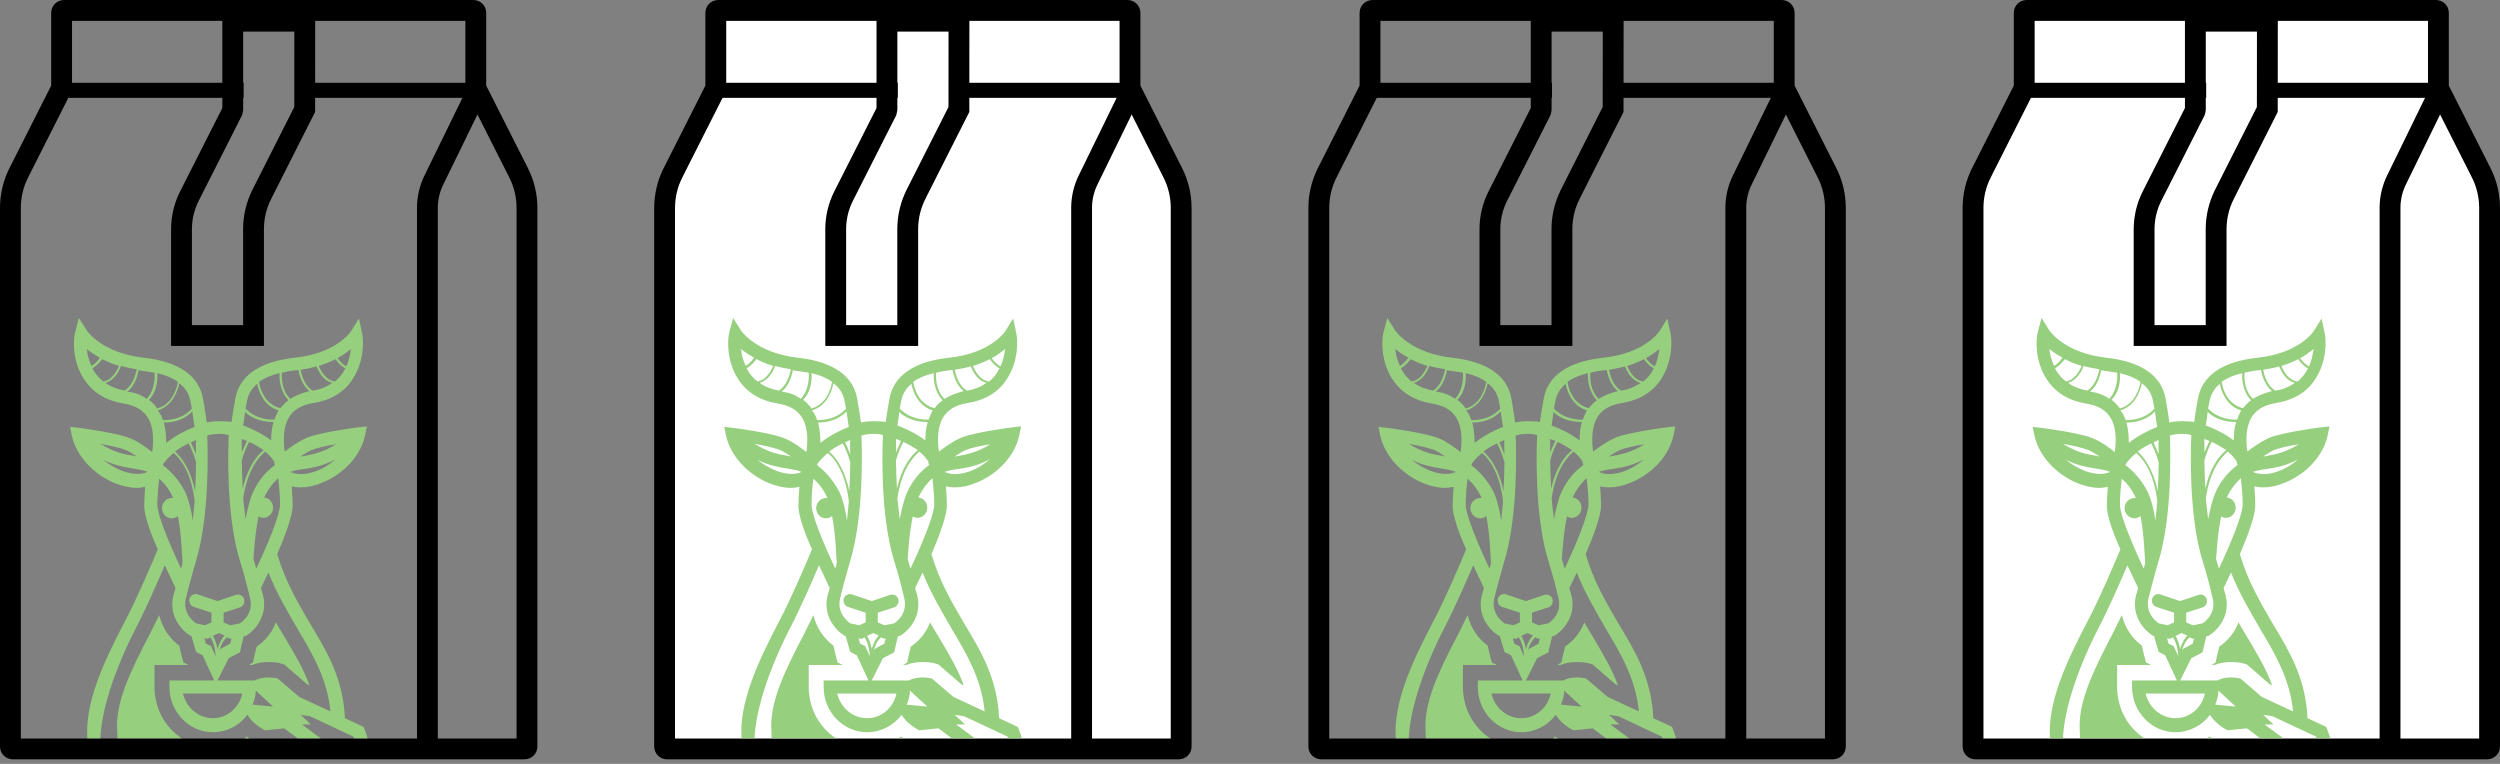 <svg width="180" height="55" viewBox="0 0 180 55" fill="none" xmlns="http://www.w3.org/2000/svg">
<rect x="0" y="0" width="180" height="55" fill="#808080" stroke="none"/>
<path d="M81.359 6.163V6.342L81.44 6.502L84.444 12.444C84.838 13.226 85.043 14.087 85.044 14.96V53.762C85.044 53.843 84.975 53.923 84.873 53.923H48.024C47.922 53.923 47.852 53.843 47.852 53.762V14.96C47.853 14.087 48.059 13.226 48.453 12.445C48.453 12.445 48.453 12.445 48.453 12.445C48.453 12.444 48.453 12.444 48.453 12.444L51.457 6.502L51.538 6.342V6.163V0.911C51.538 0.83 51.606 0.75 51.709 0.75H81.188C81.29 0.75 81.359 0.83 81.359 0.911V6.163Z" fill="white" stroke="black" stroke-width="1.5"/>
<path d="M77.876 54.475V14.958C77.877 14.251 78.043 13.553 78.362 12.92L81.629 6.232" stroke="black" stroke-width="1.5"/>
<path d="M65.356 23.408L65.356 16.499C65.356 16.499 65.356 16.499 65.356 16.499C65.357 15.626 65.562 14.765 65.956 13.984C65.956 13.983 65.956 13.983 65.956 13.983L68.96 8.041L69.041 7.882L69.041 7.703L69.045 2.278L69.046 1.527H68.295H64.61H63.86V2.277V7.85C63.857 7.873 63.855 7.898 63.854 7.924C63.853 7.938 63.85 7.952 63.846 7.965C63.843 7.97 63.842 7.976 63.84 7.98C63.836 7.99 63.833 7.999 63.831 8.006L63.826 8.021C63.824 8.024 63.823 8.028 63.822 8.031L60.738 14.121L60.737 14.123C60.366 14.86 60.172 15.673 60.171 16.497V16.498V23.408V24.158H60.921H64.606H65.356V23.408Z" stroke="black" stroke-width="1.5"/>
<rect x="51.487" y="5.961" width="13.153" height="1.084" fill="black"/>
<rect x="68.477" y="5.961" width="13.153" height="1.084" fill="black"/>
<g clip-path="url(#clip0)">
<path d="M60.613 47.843L60.311 47.703L60.176 47.216L60.008 46.484C59.336 45.996 58.799 45.23 58.564 44.289C58.328 44.777 58.093 45.23 57.892 45.648C56.413 48.47 55.405 50.63 55.539 52.616L55.573 53.731C57.757 54.881 60.21 55.543 62.797 55.543C64.78 55.543 66.695 55.159 68.476 54.462L67.267 53.557L66.292 53.661L66.023 53.696L65.754 53.592C65.687 53.557 65.318 53.382 64.881 53.034C64.175 53.557 63.335 53.835 62.428 53.835C60.109 53.835 58.228 51.884 58.228 49.48V47.878H60.613V47.843Z" fill="#96CF7E"/>
<path d="M65.586 46.553L65.418 47.215L65.318 47.702L65.015 47.877H65.25C65.586 47.737 65.99 47.667 66.426 47.667C66.897 47.667 67.266 47.737 67.334 47.772L67.569 47.842L67.77 48.016L69.215 49.27L69.383 49.34C68.98 48.19 68.342 47.145 67.67 45.995C67.434 45.612 67.199 45.229 66.964 44.81C66.695 45.542 66.191 46.135 65.586 46.553Z" fill="#96CF7E"/>
<path d="M72.945 22.931L72.408 23.802C72.374 23.872 71.333 25.44 68.342 25.753C65.788 26.032 64.343 27.043 64.041 28.715C63.94 29.272 63.839 29.899 63.772 30.387C63.503 30.317 62.462 30.283 61.991 30.422C61.924 29.934 61.823 29.307 61.722 28.715C61.42 27.043 59.975 26.032 57.421 25.753C54.431 25.405 53.389 23.837 53.355 23.802L52.784 22.896L52.515 23.907C52.347 24.569 52.347 26.032 53.12 27.252C53.758 28.262 54.733 28.854 56.043 29.063C56.883 29.203 57.455 29.551 57.791 30.143C58.194 30.875 58.16 31.816 58.06 32.547C57.656 32.234 57.051 31.781 56.514 31.572C55.64 31.189 53.086 30.84 52.784 30.805L52.145 30.736L52.28 31.398C52.616 32.826 53.792 34.115 55.338 34.777C55.875 34.986 56.413 35.126 56.917 35.126C57.152 35.126 57.354 35.091 57.556 35.056C57.522 35.509 57.488 35.996 57.488 36.45C57.488 37.111 57.925 38.366 58.463 39.55C58.16 40.282 56.951 43.139 56.111 44.707C54.464 47.842 53.195 50.687 53.397 53.23L54.338 53.892C54.17 51.592 55.371 48.156 56.917 45.16C57.589 43.87 58.463 41.885 58.967 40.7C59.303 41.432 59.605 42.024 59.74 42.337C59.706 42.477 59.672 42.547 59.672 42.581C59.101 44.219 60.143 45.369 60.781 45.752L60.849 45.787H60.882L61.218 46.937L61.689 47.18L62.529 48.992H59.303V49.48C59.303 51.257 60.714 52.72 62.428 52.72C63.436 52.72 64.343 52.232 64.915 51.466C65.351 52.197 66.191 52.581 66.191 52.581L67.569 52.441L71.837 55.612L72.038 55.577C72.072 55.577 73.046 55.368 73.45 54.532C73.718 53.974 73.685 53.278 73.349 52.511L73.281 52.337L71.937 51.71C71.803 48.853 70.66 46.937 69.417 44.881C68.544 43.383 67.636 41.85 67.065 39.899C67.636 38.575 68.174 37.111 68.174 36.415C68.174 35.962 68.14 35.474 68.107 35.021C68.308 35.056 68.51 35.091 68.745 35.091C69.249 35.091 69.753 34.986 70.325 34.742C71.87 34.115 73.08 32.791 73.382 31.363L73.517 30.701L72.878 30.77C72.576 30.805 70.022 31.154 69.148 31.537C68.611 31.781 68.006 32.199 67.603 32.513C67.502 31.816 67.468 30.84 67.871 30.108C68.207 29.516 68.779 29.168 69.619 29.028C70.929 28.819 71.937 28.227 72.542 27.217C73.315 25.997 73.315 24.499 73.147 23.872L72.945 22.931ZM56.178 32.408C56.413 32.513 56.682 32.687 56.951 32.861C56.883 32.861 56.85 32.861 56.783 32.826C56.077 32.721 55.338 32.582 54.33 31.955C55.102 32.094 55.842 32.269 56.178 32.408ZM55.741 33.836C55.338 33.662 54.934 33.418 54.531 33.105C55.371 33.523 56.043 33.627 56.682 33.732C57.051 33.802 57.388 33.836 57.724 33.976C57.219 34.22 56.48 34.15 55.741 33.836ZM69.518 32.408C69.854 32.269 70.56 32.094 71.299 31.99C70.291 32.617 69.552 32.721 68.846 32.861C68.812 32.861 68.779 32.861 68.745 32.861C69.014 32.687 69.283 32.513 69.518 32.408ZM69.014 33.767C69.653 33.662 70.358 33.558 71.265 33.07C70.862 33.418 70.425 33.697 69.989 33.871C69.216 34.185 68.51 34.22 68.006 33.976C68.342 33.871 68.644 33.802 69.014 33.767ZM64.881 28.889C64.982 28.366 65.217 27.983 65.62 27.635C65.721 28.157 66.091 29.238 67.166 29.551C67.132 29.586 67.099 29.621 67.099 29.656C66.998 29.865 66.931 30.004 66.863 30.213H66.83H66.796C65.587 30.213 64.982 29.621 64.78 29.412C64.814 29.272 64.847 29.063 64.881 28.889ZM66.897 33.488C66.494 33.767 65.788 34.394 65.318 35.439C65.082 35.962 64.915 36.693 64.78 37.39C64.713 36.902 64.679 36.38 64.612 35.892C64.915 33.767 65.788 32.861 66.191 32.513C66.46 32.721 66.662 32.965 66.83 33.209C66.863 33.349 66.863 33.418 66.897 33.488ZM64.746 29.656C65.015 29.934 65.654 30.387 66.796 30.387C66.662 30.805 66.628 31.258 66.628 31.711C65.99 31.223 65.251 30.875 64.612 30.631C64.646 30.387 64.713 30.039 64.746 29.656ZM64.511 31.607C64.646 31.642 64.746 31.711 64.881 31.746C64.78 31.955 64.646 32.234 64.511 32.582C64.511 32.164 64.511 31.851 64.511 31.607ZM65.049 31.816C65.418 31.99 65.754 32.199 66.091 32.408C65.687 32.721 64.948 33.523 64.579 35.195C64.545 34.429 64.511 33.732 64.511 33.14C64.679 32.547 64.881 32.094 65.049 31.816ZM61.218 32.721C61.084 32.373 60.949 32.06 60.849 31.851C60.983 31.781 61.084 31.746 61.218 31.676C61.185 31.955 61.218 32.303 61.218 32.721ZM61.218 33.279C61.218 33.906 61.185 34.603 61.151 35.369C60.815 33.732 60.143 32.896 59.706 32.513C60.008 32.269 60.344 32.094 60.681 31.92C60.849 32.234 61.05 32.687 61.218 33.279ZM61.117 30.736C60.479 30.98 59.74 31.363 59.068 31.885C59.068 31.432 59.034 30.91 58.9 30.422C60.076 30.422 60.681 29.899 60.949 29.621C61.017 30.039 61.05 30.422 61.117 30.736ZM60.815 28.889C60.849 29.063 60.882 29.238 60.916 29.412C60.781 29.586 60.176 30.248 58.866 30.248C58.866 30.248 58.866 30.248 58.832 30.248C58.765 30.039 58.698 29.865 58.564 29.69C58.53 29.656 58.496 29.586 58.463 29.551C59.572 29.203 59.908 28.088 60.008 27.6C60.479 27.948 60.714 28.366 60.815 28.889ZM53.355 25.126C53.59 25.335 53.926 25.544 54.296 25.753C54.162 25.962 53.926 26.206 53.691 26.346C53.49 25.928 53.389 25.509 53.355 25.126ZM53.893 26.764C53.859 26.694 53.792 26.59 53.758 26.52C54.061 26.346 54.296 26.067 54.464 25.858C54.8 26.032 55.203 26.206 55.674 26.346C55.506 26.729 55.136 27.391 54.531 27.461C54.263 27.252 54.061 27.008 53.893 26.764ZM56.077 28.123C55.539 28.018 55.069 27.844 54.699 27.565C55.304 27.391 55.674 26.764 55.808 26.346C56.144 26.45 56.547 26.52 56.951 26.59C56.85 27.008 56.648 27.774 56.077 28.123ZM56.279 28.192C56.816 27.774 57.018 27.008 57.085 26.659C57.152 26.659 57.219 26.694 57.287 26.694C57.623 26.729 57.959 26.799 58.228 26.834C58.261 27.217 58.228 28.123 57.656 28.715C57.287 28.436 56.816 28.262 56.279 28.192ZM57.824 28.785C58.429 28.192 58.463 27.286 58.429 26.868C59.034 27.008 59.538 27.217 59.908 27.495C59.84 27.913 59.538 29.098 58.429 29.412C58.261 29.168 58.06 28.959 57.824 28.785ZM60.143 40.944C59.337 39.237 58.429 37.077 58.429 36.345C58.429 35.718 58.496 34.986 58.564 34.464C58.866 34.742 59.269 35.16 59.572 35.857C59.538 35.857 59.505 35.857 59.471 35.857C59.101 35.857 58.765 36.171 58.765 36.589C58.765 36.972 59.068 37.321 59.471 37.321C59.639 37.321 59.807 37.251 59.908 37.146C60.176 38.47 60.21 40.143 60.244 40.491C60.244 40.63 60.176 40.804 60.143 40.944ZM58.832 33.488C58.832 33.453 58.866 33.418 58.866 33.383C59.068 33.105 59.303 32.861 59.605 32.617C60.076 33 60.882 34.011 61.117 36.101C61.084 36.554 61.017 37.042 60.983 37.495C60.882 36.728 60.681 35.962 60.445 35.439C59.908 34.394 59.236 33.802 58.832 33.488ZM61.218 44.881C60.983 44.707 60.143 44.045 60.546 42.86V42.825C60.546 42.825 60.916 41.397 61.185 40.491C62.226 37.146 62.058 32.234 62.025 31.363C62.361 31.223 63.234 31.189 63.57 31.328C63.537 32.094 63.335 37.111 64.41 40.491C64.713 41.397 65.049 42.825 65.049 42.825V42.86C65.452 44.045 64.646 44.707 64.377 44.881L63.671 45.02L63.201 44.811V44.114L64.377 43.731C64.612 43.661 64.746 43.383 64.679 43.139C64.612 42.895 64.343 42.756 64.108 42.825L62.764 43.278L61.319 42.791C61.084 42.721 60.815 42.86 60.748 43.104C60.681 43.348 60.815 43.627 61.05 43.696L62.327 44.114V44.811L61.857 45.02L61.218 44.881ZM63.436 45.891L63.671 45.996L63.772 45.961L63.671 46.344L62.965 46.727L62.898 46.867C63.033 46.309 63.302 45.996 63.436 45.891ZM62.764 46.727C62.697 46.309 62.562 45.996 62.428 45.787L62.865 45.578L63.268 45.752C63.1 45.961 62.898 46.24 62.764 46.727ZM62.294 46.518L61.924 46.344L61.823 45.961L62.025 45.996L62.26 45.891C62.428 46.17 62.596 46.623 62.63 47.25L62.294 46.518ZM62.428 51.71C61.386 51.71 60.513 50.943 60.277 49.933H64.545C64.343 50.943 63.47 51.71 62.428 51.71ZM65.284 50.734C65.418 50.42 65.519 50.072 65.519 49.724L66.763 50.873L65.284 50.734ZM72.542 53.034C72.71 53.452 72.71 53.765 72.609 54.009C72.475 54.288 72.206 54.427 72.005 54.497L68.846 52.163H69.484L68.745 51.466L69.417 51.57L72.542 53.034ZM68.577 45.369C69.652 47.18 70.66 48.888 70.896 51.222L68.644 50.177L67.099 48.853C67.099 48.853 66.158 48.609 65.452 48.992H62.764L63.57 47.389L64.377 46.971L64.646 45.822L64.78 45.787L64.847 45.752C65.486 45.369 66.527 44.219 65.956 42.581C65.956 42.547 65.923 42.442 65.889 42.337C65.99 42.129 66.191 41.71 66.427 41.223C67.031 42.756 67.838 44.08 68.577 45.369ZM65.553 40.944C65.486 40.7 65.418 40.456 65.351 40.247C65.385 39.899 65.452 38.435 65.721 37.181C65.822 37.251 65.956 37.286 66.057 37.286C66.427 37.286 66.763 36.972 66.763 36.554C66.763 36.171 66.494 35.857 66.124 35.822C66.427 35.16 66.83 34.707 67.132 34.429C67.2 34.986 67.267 35.683 67.267 36.31C67.267 37.077 66.359 39.237 65.553 40.944ZM67.3 29.377H67.233C66.124 29.063 65.822 27.948 65.754 27.495C66.124 27.217 66.628 27.008 67.233 26.868C67.2 27.286 67.267 28.192 67.871 28.819C67.636 28.994 67.502 29.133 67.3 29.377ZM68.006 28.715C67.401 28.157 67.368 27.217 67.401 26.834C67.704 26.764 68.04 26.694 68.409 26.659C68.476 26.659 68.51 26.659 68.577 26.624C68.644 26.973 68.846 27.739 69.384 28.157C68.846 28.297 68.409 28.471 68.006 28.715ZM69.619 28.123C69.014 27.774 68.812 26.973 68.745 26.624C69.148 26.555 69.552 26.485 69.888 26.381C70.056 26.764 70.392 27.426 71.03 27.565C70.627 27.844 70.156 28.053 69.619 28.123ZM71.837 26.764C71.669 27.043 71.467 27.252 71.232 27.461H71.198C70.593 27.391 70.224 26.764 70.056 26.346C70.526 26.206 70.929 26.032 71.265 25.858C71.4 26.067 71.669 26.381 71.971 26.52C71.904 26.59 71.87 26.694 71.837 26.764ZM72.038 26.381C71.769 26.241 71.534 25.962 71.4 25.788C71.803 25.579 72.105 25.335 72.374 25.126C72.307 25.509 72.24 25.962 72.038 26.381Z" fill="#96CF7E"/>
</g>
<path d="M34.257 6.163V6.342L34.337 6.502L37.341 12.444C37.736 13.226 37.941 14.087 37.942 14.96V53.762C37.942 53.843 37.873 53.923 37.77 53.923H0.921C0.819 53.923 0.75 53.843 0.75 53.762V14.96C0.751 14.087 0.956 13.226 1.35 12.445C1.35 12.445 1.35 12.445 1.35 12.445C1.35 12.444 1.35 12.444 1.35 12.444L4.354 6.502L4.435 6.342V6.163V0.911C4.435 0.83 4.504 0.75 4.606 0.75H34.086C34.188 0.75 34.257 0.83 34.257 0.911V6.163Z" stroke="black" stroke-width="1.5"/>
<path d="M30.773 54.475V14.958C30.775 14.251 30.941 13.553 31.26 12.92L34.526 6.232" stroke="black" stroke-width="1.5"/>
<path d="M18.253 23.408L18.253 16.499C18.253 16.499 18.253 16.499 18.253 16.499C18.254 15.626 18.459 14.765 18.854 13.984C18.854 13.983 18.854 13.983 18.854 13.983L21.858 8.041L21.938 7.882L21.938 7.703L21.943 2.278L21.943 1.527H21.193H17.508H16.758V2.277V7.85C16.755 7.873 16.752 7.898 16.751 7.924C16.75 7.938 16.747 7.952 16.743 7.965C16.741 7.97 16.739 7.976 16.737 7.98C16.734 7.99 16.73 7.999 16.728 8.006L16.723 8.021C16.722 8.024 16.721 8.028 16.72 8.031L13.636 14.121L13.635 14.123C13.264 14.86 13.07 15.673 13.068 16.497V16.498V23.408V24.158H13.818H17.503H18.253V23.408Z" stroke="black" stroke-width="1.5"/>
<rect x="4.384" y="5.961" width="13.153" height="1.084" fill="black"/>
<rect x="21.374" y="5.961" width="13.153" height="1.084" fill="black"/>
<g clip-path="url(#clip1)">
<path d="M13.511 47.843L13.208 47.703L13.074 47.216L12.906 46.484C12.234 45.996 11.696 45.23 11.461 44.289C11.226 44.777 10.991 45.23 10.789 45.648C9.31 48.47 8.302 50.63 8.437 52.616L8.47 53.731C10.655 54.881 13.108 55.543 15.695 55.543C17.677 55.543 19.593 55.159 21.374 54.462L20.164 53.557L19.19 53.661L18.921 53.696L18.652 53.592C18.585 53.557 18.215 53.382 17.778 53.034C17.073 53.557 16.233 53.835 15.325 53.835C13.007 53.835 11.125 51.884 11.125 49.48V47.878H13.511V47.843Z" fill="#96CF7E"/>
<path d="M18.484 46.553L18.316 47.215L18.215 47.702L17.913 47.877H18.148C18.484 47.737 18.887 47.667 19.324 47.667C19.794 47.667 20.164 47.737 20.231 47.772L20.466 47.842L20.668 48.016L22.113 49.27L22.281 49.34C21.878 48.19 21.239 47.145 20.567 45.995C20.332 45.612 20.097 45.229 19.861 44.81C19.593 45.542 19.089 46.135 18.484 46.553Z" fill="#96CF7E"/>
<path d="M25.843 22.931L25.305 23.802C25.272 23.872 24.23 25.44 21.239 25.753C18.686 26.032 17.241 27.043 16.938 28.715C16.837 29.272 16.737 29.899 16.669 30.387C16.401 30.317 15.359 30.283 14.889 30.422C14.821 29.934 14.72 29.307 14.62 28.715C14.317 27.043 12.872 26.032 10.319 25.753C7.328 25.405 6.286 23.837 6.253 23.802L5.681 22.896L5.413 23.907C5.245 24.569 5.245 26.032 6.017 27.252C6.656 28.262 7.63 28.854 8.941 29.063C9.781 29.203 10.352 29.551 10.688 30.143C11.091 30.875 11.058 31.816 10.957 32.547C10.554 32.234 9.949 31.781 9.411 31.572C8.538 31.189 5.984 30.84 5.681 30.805L5.043 30.736L5.177 31.398C5.513 32.826 6.689 34.115 8.235 34.777C8.773 34.986 9.31 35.126 9.815 35.126C10.05 35.126 10.251 35.091 10.453 35.056C10.419 35.509 10.386 35.996 10.386 36.45C10.386 37.111 10.823 38.366 11.36 39.55C11.058 40.282 9.848 43.139 9.008 44.707C7.362 47.842 6.093 50.687 6.294 53.23L7.235 53.892C7.067 51.592 8.269 48.156 9.815 45.16C10.487 43.87 11.36 41.885 11.864 40.7C12.2 41.432 12.503 42.024 12.637 42.337C12.604 42.477 12.57 42.547 12.57 42.581C11.999 44.219 13.04 45.369 13.679 45.752L13.746 45.787H13.78L14.116 46.937L14.586 47.18L15.426 48.992H12.2V49.48C12.2 51.257 13.612 52.72 15.325 52.72C16.333 52.72 17.241 52.232 17.812 51.466C18.249 52.197 19.089 52.581 19.089 52.581L20.466 52.441L24.734 55.612L24.936 55.577C24.969 55.577 25.944 55.368 26.347 54.532C26.616 53.974 26.582 53.278 26.246 52.511L26.179 52.337L24.835 51.71C24.701 48.853 23.558 46.937 22.315 44.881C21.441 43.383 20.534 41.85 19.962 39.899C20.534 38.575 21.071 37.111 21.071 36.415C21.071 35.962 21.038 35.474 21.004 35.021C21.206 35.056 21.407 35.091 21.643 35.091C22.147 35.091 22.651 34.986 23.222 34.742C24.768 34.115 25.977 32.791 26.28 31.363L26.414 30.701L25.776 30.77C25.473 30.805 22.919 31.154 22.046 31.537C21.508 31.781 20.903 32.199 20.5 32.513C20.399 31.816 20.366 30.84 20.769 30.108C21.105 29.516 21.676 29.168 22.516 29.028C23.827 28.819 24.835 28.227 25.44 27.217C26.213 25.997 26.213 24.499 26.045 23.872L25.843 22.931ZM9.075 32.408C9.31 32.513 9.579 32.687 9.848 32.861C9.781 32.861 9.747 32.861 9.68 32.826C8.974 32.721 8.235 32.582 7.227 31.955C8 32.094 8.739 32.269 9.075 32.408ZM8.638 33.836C8.235 33.662 7.832 33.418 7.429 33.105C8.269 33.523 8.941 33.627 9.579 33.732C9.949 33.802 10.285 33.836 10.621 33.976C10.117 34.22 9.378 34.15 8.638 33.836ZM22.416 32.408C22.752 32.269 23.457 32.094 24.196 31.99C23.188 32.617 22.449 32.721 21.744 32.861C21.71 32.861 21.676 32.861 21.643 32.861C21.912 32.687 22.18 32.513 22.416 32.408ZM21.912 33.767C22.55 33.662 23.256 33.558 24.163 33.07C23.76 33.418 23.323 33.697 22.886 33.871C22.113 34.185 21.407 34.22 20.903 33.976C21.239 33.871 21.542 33.802 21.912 33.767ZM17.778 28.889C17.879 28.366 18.114 27.983 18.518 27.635C18.618 28.157 18.988 29.238 20.063 29.551C20.03 29.586 19.996 29.621 19.996 29.656C19.895 29.865 19.828 30.004 19.761 30.213H19.727H19.694C18.484 30.213 17.879 29.621 17.677 29.412C17.711 29.272 17.745 29.063 17.778 28.889ZM19.794 33.488C19.391 33.767 18.686 34.394 18.215 35.439C17.98 35.962 17.812 36.693 17.677 37.39C17.61 36.902 17.577 36.38 17.509 35.892C17.812 33.767 18.686 32.861 19.089 32.513C19.358 32.721 19.559 32.965 19.727 33.209C19.761 33.349 19.761 33.418 19.794 33.488ZM17.644 29.656C17.913 29.934 18.551 30.387 19.694 30.387C19.559 30.805 19.526 31.258 19.526 31.711C18.887 31.223 18.148 30.875 17.509 30.631C17.543 30.387 17.61 30.039 17.644 29.656ZM17.409 31.607C17.543 31.642 17.644 31.711 17.778 31.746C17.677 31.955 17.543 32.234 17.409 32.582C17.409 32.164 17.409 31.851 17.409 31.607ZM17.946 31.816C18.316 31.99 18.652 32.199 18.988 32.408C18.585 32.721 17.846 33.523 17.476 35.195C17.442 34.429 17.409 33.732 17.409 33.14C17.577 32.547 17.778 32.094 17.946 31.816ZM14.116 32.721C13.981 32.373 13.847 32.06 13.746 31.851C13.88 31.781 13.981 31.746 14.116 31.676C14.082 31.955 14.116 32.303 14.116 32.721ZM14.116 33.279C14.116 33.906 14.082 34.603 14.049 35.369C13.712 33.732 13.04 32.896 12.604 32.513C12.906 32.269 13.242 32.094 13.578 31.92C13.746 32.234 13.948 32.687 14.116 33.279ZM14.015 30.736C13.376 30.98 12.637 31.363 11.965 31.885C11.965 31.432 11.931 30.91 11.797 30.422C12.973 30.422 13.578 29.899 13.847 29.621C13.914 30.039 13.948 30.422 14.015 30.736ZM13.712 28.889C13.746 29.063 13.78 29.238 13.813 29.412C13.679 29.586 13.074 30.248 11.764 30.248C11.764 30.248 11.764 30.248 11.73 30.248C11.663 30.039 11.595 29.865 11.461 29.69C11.428 29.656 11.394 29.586 11.36 29.551C12.469 29.203 12.805 28.088 12.906 27.6C13.376 27.948 13.612 28.366 13.712 28.889ZM6.253 25.126C6.488 25.335 6.824 25.544 7.194 25.753C7.059 25.962 6.824 26.206 6.589 26.346C6.387 25.928 6.286 25.509 6.253 25.126ZM6.79 26.764C6.757 26.694 6.689 26.59 6.656 26.52C6.958 26.346 7.194 26.067 7.362 25.858C7.698 26.032 8.101 26.206 8.571 26.346C8.403 26.729 8.034 27.391 7.429 27.461C7.16 27.252 6.958 27.008 6.79 26.764ZM8.974 28.123C8.437 28.018 7.966 27.844 7.597 27.565C8.202 27.391 8.571 26.764 8.706 26.346C9.042 26.45 9.445 26.52 9.848 26.59C9.747 27.008 9.546 27.774 8.974 28.123ZM9.176 28.192C9.714 27.774 9.915 27.008 9.983 26.659C10.05 26.659 10.117 26.694 10.184 26.694C10.52 26.729 10.856 26.799 11.125 26.834C11.159 27.217 11.125 28.123 10.554 28.715C10.184 28.436 9.714 28.262 9.176 28.192ZM10.722 28.785C11.327 28.192 11.36 27.286 11.327 26.868C11.931 27.008 12.435 27.217 12.805 27.495C12.738 27.913 12.435 29.098 11.327 29.412C11.159 29.168 10.957 28.959 10.722 28.785ZM13.04 40.944C12.234 39.237 11.327 37.077 11.327 36.345C11.327 35.718 11.394 34.986 11.461 34.464C11.764 34.742 12.167 35.16 12.469 35.857C12.435 35.857 12.402 35.857 12.368 35.857C11.999 35.857 11.663 36.171 11.663 36.589C11.663 36.972 11.965 37.321 12.368 37.321C12.536 37.321 12.704 37.251 12.805 37.146C13.074 38.47 13.108 40.143 13.141 40.491C13.141 40.63 13.074 40.804 13.04 40.944ZM11.73 33.488C11.73 33.453 11.764 33.418 11.764 33.383C11.965 33.105 12.2 32.861 12.503 32.617C12.973 33 13.78 34.011 14.015 36.101C13.981 36.554 13.914 37.042 13.88 37.495C13.78 36.728 13.578 35.962 13.343 35.439C12.805 34.394 12.133 33.802 11.73 33.488ZM14.116 44.881C13.88 44.707 13.04 44.045 13.444 42.86V42.825C13.444 42.825 13.813 41.397 14.082 40.491C15.124 37.146 14.956 32.234 14.922 31.363C15.258 31.223 16.132 31.189 16.468 31.328C16.434 32.094 16.233 37.111 17.308 40.491C17.61 41.397 17.946 42.825 17.946 42.825V42.86C18.35 44.045 17.543 44.707 17.274 44.881L16.569 45.02L16.098 44.811V44.114L17.274 43.731C17.509 43.661 17.644 43.383 17.577 43.139C17.509 42.895 17.241 42.756 17.006 42.825L15.661 43.278L14.216 42.791C13.981 42.721 13.712 42.86 13.645 43.104C13.578 43.348 13.712 43.627 13.948 43.696L15.225 44.114V44.811L14.754 45.02L14.116 44.881ZM16.333 45.891L16.569 45.996L16.669 45.961L16.569 46.344L15.863 46.727L15.796 46.867C15.93 46.309 16.199 45.996 16.333 45.891ZM15.661 46.727C15.594 46.309 15.46 45.996 15.325 45.787L15.762 45.578L16.165 45.752C15.997 45.961 15.796 46.24 15.661 46.727ZM15.191 46.518L14.821 46.344L14.72 45.961L14.922 45.996L15.157 45.891C15.325 46.17 15.493 46.623 15.527 47.25L15.191 46.518ZM15.325 51.71C14.284 51.71 13.41 50.943 13.175 49.933H17.442C17.241 50.943 16.367 51.71 15.325 51.71ZM18.182 50.734C18.316 50.42 18.417 50.072 18.417 49.724L19.66 50.873L18.182 50.734ZM25.44 53.034C25.608 53.452 25.608 53.765 25.507 54.009C25.372 54.288 25.104 54.427 24.902 54.497L21.744 52.163H22.382L21.643 51.466L22.315 51.57L25.44 53.034ZM21.475 45.369C22.55 47.18 23.558 48.888 23.793 51.222L21.542 50.177L19.996 48.853C19.996 48.853 19.055 48.609 18.35 48.992H15.661L16.468 47.389L17.274 46.971L17.543 45.822L17.677 45.787L17.745 45.752C18.383 45.369 19.425 44.219 18.854 42.581C18.854 42.547 18.82 42.442 18.786 42.337C18.887 42.129 19.089 41.71 19.324 41.223C19.929 42.756 20.735 44.08 21.475 45.369ZM18.45 40.944C18.383 40.7 18.316 40.456 18.249 40.247C18.282 39.899 18.35 38.435 18.618 37.181C18.719 37.251 18.854 37.286 18.954 37.286C19.324 37.286 19.66 36.972 19.66 36.554C19.66 36.171 19.391 35.857 19.022 35.822C19.324 35.16 19.727 34.707 20.03 34.429C20.097 34.986 20.164 35.683 20.164 36.31C20.164 37.077 19.257 39.237 18.45 40.944ZM20.198 29.377H20.131C19.022 29.063 18.719 27.948 18.652 27.495C19.022 27.217 19.526 27.008 20.131 26.868C20.097 27.286 20.164 28.192 20.769 28.819C20.534 28.994 20.399 29.133 20.198 29.377ZM20.903 28.715C20.299 28.157 20.265 27.217 20.299 26.834C20.601 26.764 20.937 26.694 21.307 26.659C21.374 26.659 21.407 26.659 21.475 26.624C21.542 26.973 21.743 27.739 22.281 28.157C21.743 28.297 21.307 28.471 20.903 28.715ZM22.516 28.123C21.912 27.774 21.71 26.973 21.643 26.624C22.046 26.555 22.449 26.485 22.785 26.381C22.953 26.764 23.289 27.426 23.928 27.565C23.524 27.844 23.054 28.053 22.516 28.123ZM24.734 26.764C24.566 27.043 24.364 27.252 24.129 27.461H24.096C23.491 27.391 23.121 26.764 22.953 26.346C23.424 26.206 23.827 26.032 24.163 25.858C24.297 26.067 24.566 26.381 24.869 26.52C24.801 26.59 24.768 26.694 24.734 26.764ZM24.936 26.381C24.667 26.241 24.432 25.962 24.297 25.788C24.701 25.579 25.003 25.335 25.272 25.126C25.204 25.509 25.137 25.962 24.936 26.381Z" fill="#96CF7E"/>
</g>
<path d="M175.565 6.163V6.342L175.646 6.502L178.65 12.444C179.044 13.226 179.249 14.087 179.25 14.96V53.762C179.25 53.843 179.181 53.923 179.079 53.923H142.23C142.128 53.923 142.059 53.843 142.059 53.762V14.96C142.059 14.087 142.265 13.226 142.659 12.445C142.659 12.445 142.659 12.445 142.659 12.445C142.659 12.444 142.659 12.444 142.659 12.444L145.663 6.502L145.744 6.342V6.163V0.911C145.744 0.83 145.812 0.75 145.915 0.75H175.394C175.496 0.75 175.565 0.83 175.565 0.911V6.163Z" fill="white" stroke="black" stroke-width="1.5"/>
<path d="M172.082 54.475V14.958C172.083 14.251 172.25 13.553 172.568 12.92L175.835 6.232" stroke="black" stroke-width="1.5"/>
<path d="M159.561 23.408L159.561 16.499C159.561 16.499 159.561 16.499 159.561 16.499C159.562 15.626 159.768 14.765 160.162 13.984C160.162 13.983 160.162 13.983 160.162 13.983L163.166 8.041L163.246 7.882L163.246 7.703L163.251 2.278L163.252 1.527H162.501H158.816H158.066V2.277V7.85C158.063 7.873 158.06 7.898 158.059 7.924C158.058 7.938 158.056 7.952 158.051 7.965C158.049 7.97 158.047 7.976 158.045 7.98C158.042 7.99 158.039 7.999 158.036 8.006L158.031 8.021C158.03 8.024 158.029 8.028 158.028 8.031L154.944 14.121L154.943 14.123C154.572 14.86 154.378 15.673 154.376 16.497V16.498V23.408V24.158H155.126H158.811H159.561V23.408Z" stroke="black" stroke-width="1.5"/>
<rect x="145.692" y="5.961" width="13.153" height="1.084" fill="black"/>
<rect x="162.682" y="5.961" width="13.153" height="1.084" fill="black"/>
<g clip-path="url(#clip2)">
<path d="M154.819 47.843L154.517 47.703L154.383 47.216L154.215 46.484C153.542 45.996 153.005 45.23 152.77 44.289C152.534 44.777 152.299 45.23 152.098 45.648C150.619 48.47 149.611 50.63 149.745 52.616L149.779 53.731C151.963 54.881 154.416 55.543 157.004 55.543C158.986 55.543 160.901 55.159 162.682 54.462L161.473 53.557L160.498 53.661L160.229 53.696L159.961 53.592C159.893 53.557 159.524 53.382 159.087 53.034C158.381 53.557 157.541 53.835 156.634 53.835C154.315 53.835 152.434 51.884 152.434 49.48V47.878H154.819V47.843Z" fill="#96CF7E"/>
<path d="M159.792 46.553L159.624 47.215L159.524 47.702L159.221 47.877H159.456C159.792 47.737 160.196 47.667 160.632 47.667C161.103 47.667 161.473 47.737 161.54 47.772L161.775 47.842L161.977 48.016L163.421 49.27L163.59 49.34C163.186 48.19 162.548 47.145 161.876 45.995C161.641 45.612 161.405 45.229 161.17 44.81C160.901 45.542 160.397 46.135 159.792 46.553Z" fill="#96CF7E"/>
<path d="M167.152 22.931L166.614 23.802C166.58 23.872 165.539 25.44 162.548 25.753C159.994 26.032 158.549 27.043 158.247 28.715C158.146 29.272 158.045 29.899 157.978 30.387C157.709 30.317 156.668 30.283 156.197 30.422C156.13 29.934 156.029 29.307 155.928 28.715C155.626 27.043 154.181 26.032 151.627 25.753C148.637 25.405 147.595 23.837 147.561 23.802L146.99 22.896L146.721 23.907C146.553 24.569 146.553 26.032 147.326 27.252C147.964 28.262 148.939 28.854 150.249 29.063C151.09 29.203 151.661 29.551 151.997 30.143C152.4 30.875 152.366 31.816 152.266 32.547C151.862 32.234 151.258 31.781 150.72 31.572C149.846 31.189 147.292 30.84 146.99 30.805L146.352 30.736L146.486 31.398C146.822 32.826 147.998 34.115 149.544 34.777C150.081 34.986 150.619 35.126 151.123 35.126C151.358 35.126 151.56 35.091 151.762 35.056C151.728 35.509 151.694 35.996 151.694 36.45C151.694 37.111 152.131 38.366 152.669 39.55C152.366 40.282 151.157 43.139 150.317 44.707C148.67 47.842 147.401 50.687 147.603 53.23L148.544 53.892C148.376 51.592 149.577 48.156 151.123 45.16C151.795 43.87 152.669 41.885 153.173 40.7C153.509 41.432 153.811 42.024 153.946 42.337C153.912 42.477 153.879 42.547 153.879 42.581C153.307 44.219 154.349 45.369 154.987 45.752L155.055 45.787H155.088L155.424 46.937L155.895 47.18L156.735 48.992H153.509V49.48C153.509 51.257 154.92 52.72 156.634 52.72C157.642 52.72 158.549 52.232 159.121 51.466C159.557 52.197 160.397 52.581 160.397 52.581L161.775 52.441L166.043 55.612L166.244 55.577C166.278 55.577 167.252 55.368 167.656 54.532C167.924 53.974 167.891 53.278 167.555 52.511L167.488 52.337L166.143 51.71C166.009 48.853 164.867 46.937 163.623 44.881C162.75 43.383 161.842 41.85 161.271 39.899C161.842 38.575 162.38 37.111 162.38 36.415C162.38 35.962 162.346 35.474 162.313 35.021C162.514 35.056 162.716 35.091 162.951 35.091C163.455 35.091 163.959 34.986 164.531 34.742C166.076 34.115 167.286 32.791 167.588 31.363L167.723 30.701L167.084 30.77C166.782 30.805 164.228 31.154 163.354 31.537C162.817 31.781 162.212 32.199 161.809 32.513C161.708 31.816 161.674 30.84 162.078 30.108C162.414 29.516 162.985 29.168 163.825 29.028C165.135 28.819 166.143 28.227 166.748 27.217C167.521 25.997 167.521 24.499 167.353 23.872L167.152 22.931ZM150.384 32.408C150.619 32.513 150.888 32.687 151.157 32.861C151.09 32.861 151.056 32.861 150.989 32.826C150.283 32.721 149.544 32.582 148.536 31.955C149.309 32.094 150.048 32.269 150.384 32.408ZM149.947 33.836C149.544 33.662 149.141 33.418 148.737 33.105C149.577 33.523 150.249 33.627 150.888 33.732C151.258 33.802 151.594 33.836 151.93 33.976C151.426 34.22 150.686 34.15 149.947 33.836ZM163.724 32.408C164.06 32.269 164.766 32.094 165.505 31.99C164.497 32.617 163.758 32.721 163.052 32.861C163.018 32.861 162.985 32.861 162.951 32.861C163.22 32.687 163.489 32.513 163.724 32.408ZM163.22 33.767C163.859 33.662 164.564 33.558 165.471 33.07C165.068 33.418 164.631 33.697 164.195 33.871C163.422 34.185 162.716 34.22 162.212 33.976C162.548 33.871 162.85 33.802 163.22 33.767ZM159.087 28.889C159.188 28.366 159.423 27.983 159.826 27.635C159.927 28.157 160.297 29.238 161.372 29.551C161.338 29.586 161.305 29.621 161.305 29.656C161.204 29.865 161.137 30.004 161.069 30.213H161.036H161.002C159.793 30.213 159.188 29.621 158.986 29.412C159.02 29.272 159.053 29.063 159.087 28.889ZM161.103 33.488C160.7 33.767 159.994 34.394 159.524 35.439C159.289 35.962 159.121 36.693 158.986 37.39C158.919 36.902 158.885 36.38 158.818 35.892C159.121 33.767 159.994 32.861 160.397 32.513C160.666 32.721 160.868 32.965 161.036 33.209C161.069 33.349 161.069 33.418 161.103 33.488ZM158.953 29.656C159.221 29.934 159.86 30.387 161.002 30.387C160.868 30.805 160.834 31.258 160.834 31.711C160.196 31.223 159.457 30.875 158.818 30.631C158.852 30.387 158.919 30.039 158.953 29.656ZM158.717 31.607C158.852 31.642 158.953 31.711 159.087 31.746C158.986 31.955 158.852 32.234 158.717 32.582C158.717 32.164 158.717 31.851 158.717 31.607ZM159.255 31.816C159.625 31.99 159.961 32.199 160.297 32.408C159.893 32.721 159.154 33.523 158.785 35.195C158.751 34.429 158.717 33.732 158.717 33.14C158.885 32.547 159.087 32.094 159.255 31.816ZM155.424 32.721C155.29 32.373 155.155 32.06 155.055 31.851C155.189 31.781 155.29 31.746 155.424 31.676C155.391 31.955 155.424 32.303 155.424 32.721ZM155.424 33.279C155.424 33.906 155.391 34.603 155.357 35.369C155.021 33.732 154.349 32.896 153.912 32.513C154.215 32.269 154.551 32.094 154.887 31.92C155.055 32.234 155.256 32.687 155.424 33.279ZM155.323 30.736C154.685 30.98 153.946 31.363 153.274 31.885C153.274 31.432 153.24 30.91 153.106 30.422C154.282 30.422 154.887 29.899 155.155 29.621C155.223 30.039 155.256 30.422 155.323 30.736ZM155.021 28.889C155.055 29.063 155.088 29.238 155.122 29.412C154.987 29.586 154.383 30.248 153.072 30.248C153.072 30.248 153.072 30.248 153.038 30.248C152.971 30.039 152.904 29.865 152.77 29.69C152.736 29.656 152.702 29.586 152.669 29.551C153.778 29.203 154.114 28.088 154.215 27.6C154.685 27.948 154.92 28.366 155.021 28.889ZM147.561 25.126C147.796 25.335 148.132 25.544 148.502 25.753C148.368 25.962 148.133 26.206 147.897 26.346C147.696 25.928 147.595 25.509 147.561 25.126ZM148.099 26.764C148.065 26.694 147.998 26.59 147.964 26.52C148.267 26.346 148.502 26.067 148.67 25.858C149.006 26.032 149.409 26.206 149.88 26.346C149.712 26.729 149.342 27.391 148.737 27.461C148.469 27.252 148.267 27.008 148.099 26.764ZM150.283 28.123C149.745 28.018 149.275 27.844 148.905 27.565C149.51 27.391 149.88 26.764 150.014 26.346C150.35 26.45 150.753 26.52 151.157 26.59C151.056 27.008 150.854 27.774 150.283 28.123ZM150.485 28.192C151.022 27.774 151.224 27.008 151.291 26.659C151.358 26.659 151.426 26.694 151.493 26.694C151.829 26.729 152.165 26.799 152.434 26.834C152.467 27.217 152.434 28.123 151.862 28.715C151.493 28.436 151.022 28.262 150.485 28.192ZM152.03 28.785C152.635 28.192 152.669 27.286 152.635 26.868C153.24 27.008 153.744 27.217 154.114 27.495C154.047 27.913 153.744 29.098 152.635 29.412C152.467 29.168 152.266 28.959 152.03 28.785ZM154.349 40.944C153.543 39.237 152.635 37.077 152.635 36.345C152.635 35.718 152.702 34.986 152.77 34.464C153.072 34.742 153.475 35.16 153.778 35.857C153.744 35.857 153.711 35.857 153.677 35.857C153.307 35.857 152.971 36.171 152.971 36.589C152.971 36.972 153.274 37.321 153.677 37.321C153.845 37.321 154.013 37.251 154.114 37.146C154.383 38.47 154.416 40.143 154.45 40.491C154.45 40.63 154.383 40.804 154.349 40.944ZM153.038 33.488C153.038 33.453 153.072 33.418 153.072 33.383C153.274 33.105 153.509 32.861 153.811 32.617C154.282 33 155.088 34.011 155.323 36.101C155.29 36.554 155.223 37.042 155.189 37.495C155.088 36.728 154.887 35.962 154.651 35.439C154.114 34.394 153.442 33.802 153.038 33.488ZM155.424 44.881C155.189 44.707 154.349 44.045 154.752 42.86V42.825C154.752 42.825 155.122 41.397 155.391 40.491C156.432 37.146 156.264 32.234 156.231 31.363C156.567 31.223 157.44 31.189 157.776 31.328C157.743 32.094 157.541 37.111 158.617 40.491C158.919 41.397 159.255 42.825 159.255 42.825V42.86C159.658 44.045 158.852 44.707 158.583 44.881L157.877 45.02L157.407 44.811V44.114L158.583 43.731C158.818 43.661 158.953 43.383 158.885 43.139C158.818 42.895 158.549 42.756 158.314 42.825L156.97 43.278L155.525 42.791C155.29 42.721 155.021 42.86 154.954 43.104C154.887 43.348 155.021 43.627 155.256 43.696L156.533 44.114V44.811L156.063 45.02L155.424 44.881ZM157.642 45.891L157.877 45.996L157.978 45.961L157.877 46.344L157.172 46.727L157.104 46.867C157.239 46.309 157.508 45.996 157.642 45.891ZM156.97 46.727C156.903 46.309 156.768 45.996 156.634 45.787L157.071 45.578L157.474 45.752C157.306 45.961 157.104 46.24 156.97 46.727ZM156.5 46.518L156.13 46.344L156.029 45.961L156.231 45.996L156.466 45.891C156.634 46.17 156.802 46.623 156.836 47.25L156.5 46.518ZM156.634 51.71C155.592 51.71 154.719 50.943 154.483 49.933H158.751C158.549 50.943 157.676 51.71 156.634 51.71ZM159.49 50.734C159.625 50.42 159.725 50.072 159.725 49.724L160.969 50.873L159.49 50.734ZM166.748 53.034C166.916 53.452 166.916 53.765 166.816 54.009C166.681 54.288 166.412 54.427 166.211 54.497L163.052 52.163H163.69L162.951 51.466L163.623 51.57L166.748 53.034ZM162.783 45.369C163.859 47.18 164.867 48.888 165.102 51.222L162.85 50.177L161.305 48.853C161.305 48.853 160.364 48.609 159.658 48.992H156.97L157.776 47.389L158.583 46.971L158.852 45.822L158.986 45.787L159.053 45.752C159.692 45.369 160.733 44.219 160.162 42.581C160.162 42.547 160.129 42.442 160.095 42.337C160.196 42.129 160.397 41.71 160.633 41.223C161.238 42.756 162.044 44.08 162.783 45.369ZM159.759 40.944C159.692 40.7 159.625 40.456 159.557 40.247C159.591 39.899 159.658 38.435 159.927 37.181C160.028 37.251 160.162 37.286 160.263 37.286C160.633 37.286 160.969 36.972 160.969 36.554C160.969 36.171 160.7 35.857 160.33 35.822C160.633 35.16 161.036 34.707 161.338 34.429C161.406 34.986 161.473 35.683 161.473 36.31C161.473 37.077 160.565 39.237 159.759 40.944ZM161.506 29.377H161.439C160.33 29.063 160.028 27.948 159.961 27.495C160.33 27.217 160.834 27.008 161.439 26.868C161.406 27.286 161.473 28.192 162.078 28.819C161.842 28.994 161.708 29.133 161.506 29.377ZM162.212 28.715C161.607 28.157 161.574 27.217 161.607 26.834C161.91 26.764 162.246 26.694 162.615 26.659C162.682 26.659 162.716 26.659 162.783 26.624C162.85 26.973 163.052 27.739 163.59 28.157C163.052 28.297 162.615 28.471 162.212 28.715ZM163.825 28.123C163.22 27.774 163.018 26.973 162.951 26.624C163.354 26.555 163.758 26.485 164.094 26.381C164.262 26.764 164.598 27.426 165.236 27.565C164.833 27.844 164.363 28.053 163.825 28.123ZM166.043 26.764C165.875 27.043 165.673 27.252 165.438 27.461H165.404C164.799 27.391 164.43 26.764 164.262 26.346C164.732 26.206 165.135 26.032 165.471 25.858C165.606 26.067 165.875 26.381 166.177 26.52C166.11 26.59 166.076 26.694 166.043 26.764ZM166.244 26.381C165.975 26.241 165.74 25.962 165.606 25.788C166.009 25.579 166.311 25.335 166.58 25.126C166.513 25.509 166.446 25.962 166.244 26.381Z" fill="#96CF7E"/>
</g>
<path d="M128.462 6.163V6.342L128.543 6.502L131.547 12.444C131.941 13.226 132.146 14.087 132.147 14.96V53.762C132.147 53.843 132.078 53.923 131.976 53.923H95.127C95.025 53.923 94.956 53.843 94.956 53.762V14.96C94.956 14.087 95.162 13.226 95.556 12.445C95.556 12.445 95.556 12.445 95.556 12.445C95.556 12.444 95.556 12.444 95.556 12.444L98.56 6.502L98.641 6.342V6.163V0.911C98.641 0.83 98.709 0.75 98.812 0.75H128.291C128.393 0.75 128.462 0.83 128.462 0.911V6.163Z" stroke="black" stroke-width="1.5"/>
<path d="M124.979 54.475V14.958C124.98 14.251 125.147 13.553 125.465 12.92L128.732 6.232" stroke="black" stroke-width="1.5"/>
<path d="M112.459 23.408L112.459 16.499C112.459 16.499 112.459 16.499 112.459 16.499C112.46 15.626 112.665 14.765 113.06 13.984C113.06 13.983 113.06 13.983 113.06 13.983L116.064 8.041L116.144 7.882L116.144 7.703L116.149 2.278L116.149 1.527H115.399H111.714H110.964V2.277V7.85C110.961 7.873 110.958 7.898 110.957 7.924C110.956 7.938 110.954 7.952 110.949 7.965C110.947 7.97 110.945 7.976 110.943 7.98C110.94 7.99 110.937 7.999 110.934 8.006L110.929 8.021C110.928 8.024 110.927 8.028 110.926 8.031L107.842 14.121L107.841 14.123C107.47 14.86 107.276 15.673 107.274 16.497V16.498V23.408V24.158H108.024H111.709H112.459V23.408Z" stroke="black" stroke-width="1.5"/>
<rect x="98.59" y="5.961" width="13.153" height="1.084" fill="black"/>
<rect x="115.58" y="5.961" width="13.153" height="1.084" fill="black"/>
<g clip-path="url(#clip3)">
<path d="M107.716 47.843L107.414 47.703L107.28 47.216L107.112 46.484C106.439 45.996 105.902 45.23 105.667 44.289C105.431 44.777 105.196 45.23 104.995 45.648C103.516 48.47 102.508 50.63 102.642 52.616L102.676 53.731C104.86 54.881 107.313 55.543 109.901 55.543C111.883 55.543 113.798 55.159 115.579 54.462L114.37 53.557L113.395 53.661L113.126 53.696L112.858 53.592C112.79 53.557 112.421 53.382 111.984 53.034C111.278 53.557 110.438 53.835 109.531 53.835C107.212 53.835 105.331 51.884 105.331 49.48V47.878H107.716V47.843Z" fill="#96CF7E"/>
<path d="M112.689 46.553L112.521 47.215L112.421 47.702L112.118 47.877H112.353C112.689 47.737 113.093 47.667 113.529 47.667C114 47.667 114.37 47.737 114.437 47.772L114.672 47.842L114.874 48.016L116.318 49.27L116.486 49.34C116.083 48.19 115.445 47.145 114.773 45.995C114.538 45.612 114.302 45.229 114.067 44.81C113.798 45.542 113.294 46.135 112.689 46.553Z" fill="#96CF7E"/>
<path d="M120.049 22.931L119.511 23.802C119.477 23.872 118.436 25.44 115.445 25.753C112.891 26.032 111.446 27.043 111.144 28.715C111.043 29.272 110.942 29.899 110.875 30.387C110.606 30.317 109.565 30.283 109.094 30.422C109.027 29.934 108.926 29.307 108.825 28.715C108.523 27.043 107.078 26.032 104.524 25.753C101.534 25.405 100.492 23.837 100.458 23.802L99.887 22.896L99.618 23.907C99.45 24.569 99.45 26.032 100.223 27.252C100.861 28.262 101.836 28.854 103.146 29.063C103.987 29.203 104.558 29.551 104.894 30.143C105.297 30.875 105.263 31.816 105.163 32.547C104.759 32.234 104.155 31.781 103.617 31.572C102.743 31.189 100.189 30.84 99.887 30.805L99.249 30.736L99.383 31.398C99.719 32.826 100.895 34.115 102.441 34.777C102.978 34.986 103.516 35.126 104.02 35.126C104.255 35.126 104.457 35.091 104.659 35.056C104.625 35.509 104.591 35.996 104.591 36.45C104.591 37.111 105.028 38.366 105.566 39.55C105.263 40.282 104.054 43.139 103.214 44.707C101.567 47.842 100.298 50.687 100.5 53.23L101.441 53.892C101.273 51.592 102.474 48.156 104.02 45.16C104.692 43.87 105.566 41.885 106.07 40.7C106.406 41.432 106.708 42.024 106.843 42.337C106.809 42.477 106.776 42.547 106.776 42.581C106.204 44.219 107.246 45.369 107.884 45.752L107.952 45.787H107.985L108.321 46.937L108.792 47.18L109.632 48.992H106.406V49.48C106.406 51.257 107.817 52.72 109.531 52.72C110.539 52.72 111.446 52.232 112.018 51.466C112.454 52.197 113.294 52.581 113.294 52.581L114.672 52.441L118.94 55.612L119.141 55.577C119.175 55.577 120.149 55.368 120.553 54.532C120.821 53.974 120.788 53.278 120.452 52.511L120.385 52.337L119.04 51.71C118.906 48.853 117.764 46.937 116.52 44.881C115.647 43.383 114.739 41.85 114.168 39.899C114.739 38.575 115.277 37.111 115.277 36.415C115.277 35.962 115.243 35.474 115.21 35.021C115.411 35.056 115.613 35.091 115.848 35.091C116.352 35.091 116.856 34.986 117.428 34.742C118.973 34.115 120.183 32.791 120.485 31.363L120.62 30.701L119.981 30.77C119.679 30.805 117.125 31.154 116.251 31.537C115.714 31.781 115.109 32.199 114.706 32.513C114.605 31.816 114.571 30.84 114.975 30.108C115.311 29.516 115.882 29.168 116.722 29.028C118.032 28.819 119.04 28.227 119.645 27.217C120.418 25.997 120.418 24.499 120.25 23.872L120.049 22.931ZM103.281 32.408C103.516 32.513 103.785 32.687 104.054 32.861C103.986 32.861 103.953 32.861 103.886 32.826C103.18 32.721 102.441 32.582 101.433 31.955C102.206 32.094 102.945 32.269 103.281 32.408ZM102.844 33.836C102.441 33.662 102.038 33.418 101.634 33.105C102.474 33.523 103.146 33.627 103.785 33.732C104.155 33.802 104.491 33.836 104.827 33.976C104.323 34.22 103.583 34.15 102.844 33.836ZM116.621 32.408C116.957 32.269 117.663 32.094 118.402 31.99C117.394 32.617 116.655 32.721 115.949 32.861C115.915 32.861 115.882 32.861 115.848 32.861C116.117 32.687 116.386 32.513 116.621 32.408ZM116.117 33.767C116.755 33.662 117.461 33.558 118.368 33.07C117.965 33.418 117.528 33.697 117.092 33.871C116.319 34.185 115.613 34.22 115.109 33.976C115.445 33.871 115.747 33.802 116.117 33.767ZM111.984 28.889C112.085 28.366 112.32 27.983 112.723 27.635C112.824 28.157 113.194 29.238 114.269 29.551C114.235 29.586 114.202 29.621 114.202 29.656C114.101 29.865 114.034 30.004 113.966 30.213H113.933H113.899C112.69 30.213 112.085 29.621 111.883 29.412C111.917 29.272 111.95 29.063 111.984 28.889ZM114 33.488C113.597 33.767 112.891 34.394 112.421 35.439C112.186 35.962 112.018 36.693 111.883 37.39C111.816 36.902 111.782 36.38 111.715 35.892C112.018 33.767 112.891 32.861 113.294 32.513C113.563 32.721 113.765 32.965 113.933 33.209C113.966 33.349 113.966 33.418 114 33.488ZM111.849 29.656C112.118 29.934 112.757 30.387 113.899 30.387C113.765 30.805 113.731 31.258 113.731 31.711C113.093 31.223 112.354 30.875 111.715 30.631C111.749 30.387 111.816 30.039 111.849 29.656ZM111.614 31.607C111.749 31.642 111.849 31.711 111.984 31.746C111.883 31.955 111.749 32.234 111.614 32.582C111.614 32.164 111.614 31.851 111.614 31.607ZM112.152 31.816C112.522 31.99 112.858 32.199 113.194 32.408C112.79 32.721 112.051 33.523 111.681 35.195C111.648 34.429 111.614 33.732 111.614 33.14C111.782 32.547 111.984 32.094 112.152 31.816ZM108.321 32.721C108.187 32.373 108.052 32.06 107.952 31.851C108.086 31.781 108.187 31.746 108.321 31.676C108.288 31.955 108.321 32.303 108.321 32.721ZM108.321 33.279C108.321 33.906 108.288 34.603 108.254 35.369C107.918 33.732 107.246 32.896 106.809 32.513C107.112 32.269 107.448 32.094 107.784 31.92C107.952 32.234 108.153 32.687 108.321 33.279ZM108.22 30.736C107.582 30.98 106.843 31.363 106.171 31.885C106.171 31.432 106.137 30.91 106.003 30.422C107.179 30.422 107.784 29.899 108.052 29.621C108.12 30.039 108.153 30.422 108.22 30.736ZM107.918 28.889C107.952 29.063 107.985 29.238 108.019 29.412C107.884 29.586 107.28 30.248 105.969 30.248C105.969 30.248 105.969 30.248 105.935 30.248C105.868 30.039 105.801 29.865 105.667 29.69C105.633 29.656 105.599 29.586 105.566 29.551C106.675 29.203 107.011 28.088 107.112 27.6C107.582 27.948 107.817 28.366 107.918 28.889ZM100.458 25.126C100.693 25.335 101.029 25.544 101.399 25.753C101.265 25.962 101.029 26.206 100.794 26.346C100.593 25.928 100.492 25.509 100.458 25.126ZM100.996 26.764C100.962 26.694 100.895 26.59 100.861 26.52C101.164 26.346 101.399 26.067 101.567 25.858C101.903 26.032 102.306 26.206 102.777 26.346C102.609 26.729 102.239 27.391 101.634 27.461C101.365 27.252 101.164 27.008 100.996 26.764ZM103.18 28.123C102.642 28.018 102.172 27.844 101.802 27.565C102.407 27.391 102.777 26.764 102.911 26.346C103.247 26.45 103.65 26.52 104.054 26.59C103.953 27.008 103.751 27.774 103.18 28.123ZM103.382 28.192C103.919 27.774 104.121 27.008 104.188 26.659C104.255 26.659 104.323 26.694 104.39 26.694C104.726 26.729 105.062 26.799 105.331 26.834C105.364 27.217 105.331 28.123 104.759 28.715C104.39 28.436 103.919 28.262 103.382 28.192ZM104.927 28.785C105.532 28.192 105.566 27.286 105.532 26.868C106.137 27.008 106.641 27.217 107.011 27.495C106.944 27.913 106.641 29.098 105.532 29.412C105.364 29.168 105.163 28.959 104.927 28.785ZM107.246 40.944C106.439 39.237 105.532 37.077 105.532 36.345C105.532 35.718 105.599 34.986 105.667 34.464C105.969 34.742 106.372 35.16 106.675 35.857C106.641 35.857 106.607 35.857 106.574 35.857C106.204 35.857 105.868 36.171 105.868 36.589C105.868 36.972 106.171 37.321 106.574 37.321C106.742 37.321 106.91 37.251 107.011 37.146C107.28 38.47 107.313 40.143 107.347 40.491C107.347 40.63 107.28 40.804 107.246 40.944ZM105.935 33.488C105.935 33.453 105.969 33.418 105.969 33.383C106.171 33.105 106.406 32.861 106.708 32.617C107.179 33 107.985 34.011 108.22 36.101C108.187 36.554 108.12 37.042 108.086 37.495C107.985 36.728 107.784 35.962 107.548 35.439C107.011 34.394 106.339 33.802 105.935 33.488ZM108.321 44.881C108.086 44.707 107.246 44.045 107.649 42.86V42.825C107.649 42.825 108.019 41.397 108.288 40.491C109.329 37.146 109.161 32.234 109.128 31.363C109.464 31.223 110.337 31.189 110.673 31.328C110.64 32.094 110.438 37.111 111.513 40.491C111.816 41.397 112.152 42.825 112.152 42.825V42.86C112.555 44.045 111.749 44.707 111.48 44.881L110.774 45.02L110.304 44.811V44.114L111.48 43.731C111.715 43.661 111.849 43.383 111.782 43.139C111.715 42.895 111.446 42.756 111.211 42.825L109.867 43.278L108.422 42.791C108.187 42.721 107.918 42.86 107.851 43.104C107.784 43.348 107.918 43.627 108.153 43.696L109.43 44.114V44.811L108.96 45.02L108.321 44.881ZM110.539 45.891L110.774 45.996L110.875 45.961L110.774 46.344L110.069 46.727L110.001 46.867C110.136 46.309 110.405 45.996 110.539 45.891ZM109.867 46.727C109.8 46.309 109.665 45.996 109.531 45.787L109.968 45.578L110.371 45.752C110.203 45.961 110.001 46.24 109.867 46.727ZM109.397 46.518L109.027 46.344L108.926 45.961L109.128 45.996L109.363 45.891C109.531 46.17 109.699 46.623 109.733 47.25L109.397 46.518ZM109.531 51.71C108.489 51.71 107.616 50.943 107.38 49.933H111.648C111.446 50.943 110.573 51.71 109.531 51.71ZM112.387 50.734C112.522 50.42 112.622 50.072 112.622 49.724L113.866 50.873L112.387 50.734ZM119.645 53.034C119.813 53.452 119.813 53.765 119.713 54.009C119.578 54.288 119.309 54.427 119.108 54.497L115.949 52.163H116.587L115.848 51.466L116.52 51.57L119.645 53.034ZM115.68 45.369C116.755 47.18 117.764 48.888 117.999 51.222L115.747 50.177L114.202 48.853C114.202 48.853 113.261 48.609 112.555 48.992H109.867L110.673 47.389L111.48 46.971L111.749 45.822L111.883 45.787L111.95 45.752C112.589 45.369 113.63 44.219 113.059 42.581C113.059 42.547 113.026 42.442 112.992 42.337C113.093 42.129 113.294 41.71 113.53 41.223C114.134 42.756 114.941 44.08 115.68 45.369ZM112.656 40.944C112.589 40.7 112.522 40.456 112.454 40.247C112.488 39.899 112.555 38.435 112.824 37.181C112.925 37.251 113.059 37.286 113.16 37.286C113.53 37.286 113.866 36.972 113.866 36.554C113.866 36.171 113.597 35.857 113.227 35.822C113.53 35.16 113.933 34.707 114.235 34.429C114.302 34.986 114.37 35.683 114.37 36.31C114.37 37.077 113.462 39.237 112.656 40.944ZM114.403 29.377H114.336C113.227 29.063 112.925 27.948 112.858 27.495C113.227 27.217 113.731 27.008 114.336 26.868C114.302 27.286 114.37 28.192 114.975 28.819C114.739 28.994 114.605 29.133 114.403 29.377ZM115.109 28.715C114.504 28.157 114.47 27.217 114.504 26.834C114.807 26.764 115.143 26.694 115.512 26.659C115.579 26.659 115.613 26.659 115.68 26.624C115.747 26.973 115.949 27.739 116.487 28.157C115.949 28.297 115.512 28.471 115.109 28.715ZM116.722 28.123C116.117 27.774 115.915 26.973 115.848 26.624C116.251 26.555 116.655 26.485 116.991 26.381C117.159 26.764 117.495 27.426 118.133 27.565C117.73 27.844 117.26 28.053 116.722 28.123ZM118.94 26.764C118.772 27.043 118.57 27.252 118.335 27.461H118.301C117.696 27.391 117.327 26.764 117.159 26.346C117.629 26.206 118.032 26.032 118.368 25.858C118.503 26.067 118.772 26.381 119.074 26.52C119.007 26.59 118.973 26.694 118.94 26.764ZM119.141 26.381C118.872 26.241 118.637 25.962 118.503 25.788C118.906 25.579 119.208 25.335 119.477 25.126C119.41 25.509 119.343 25.962 119.141 26.381Z" fill="#96CF7E"/>
</g>
<defs>
<clipPath id="clip0">
<rect width="21.495" height="30.257" fill="white" transform="translate(52.145 22.896)"/>
</clipPath>
<clipPath id="clip1">
<rect width="21.495" height="30.257" fill="white" transform="translate(5.043 22.896)"/>
</clipPath>
<clipPath id="clip2">
<rect width="21.495" height="30.257" fill="white" transform="translate(146.352 22.896)"/>
</clipPath>
<clipPath id="clip3">
<rect width="21.495" height="30.257" fill="white" transform="translate(99.249 22.896)"/>
</clipPath>
</defs>
</svg>
